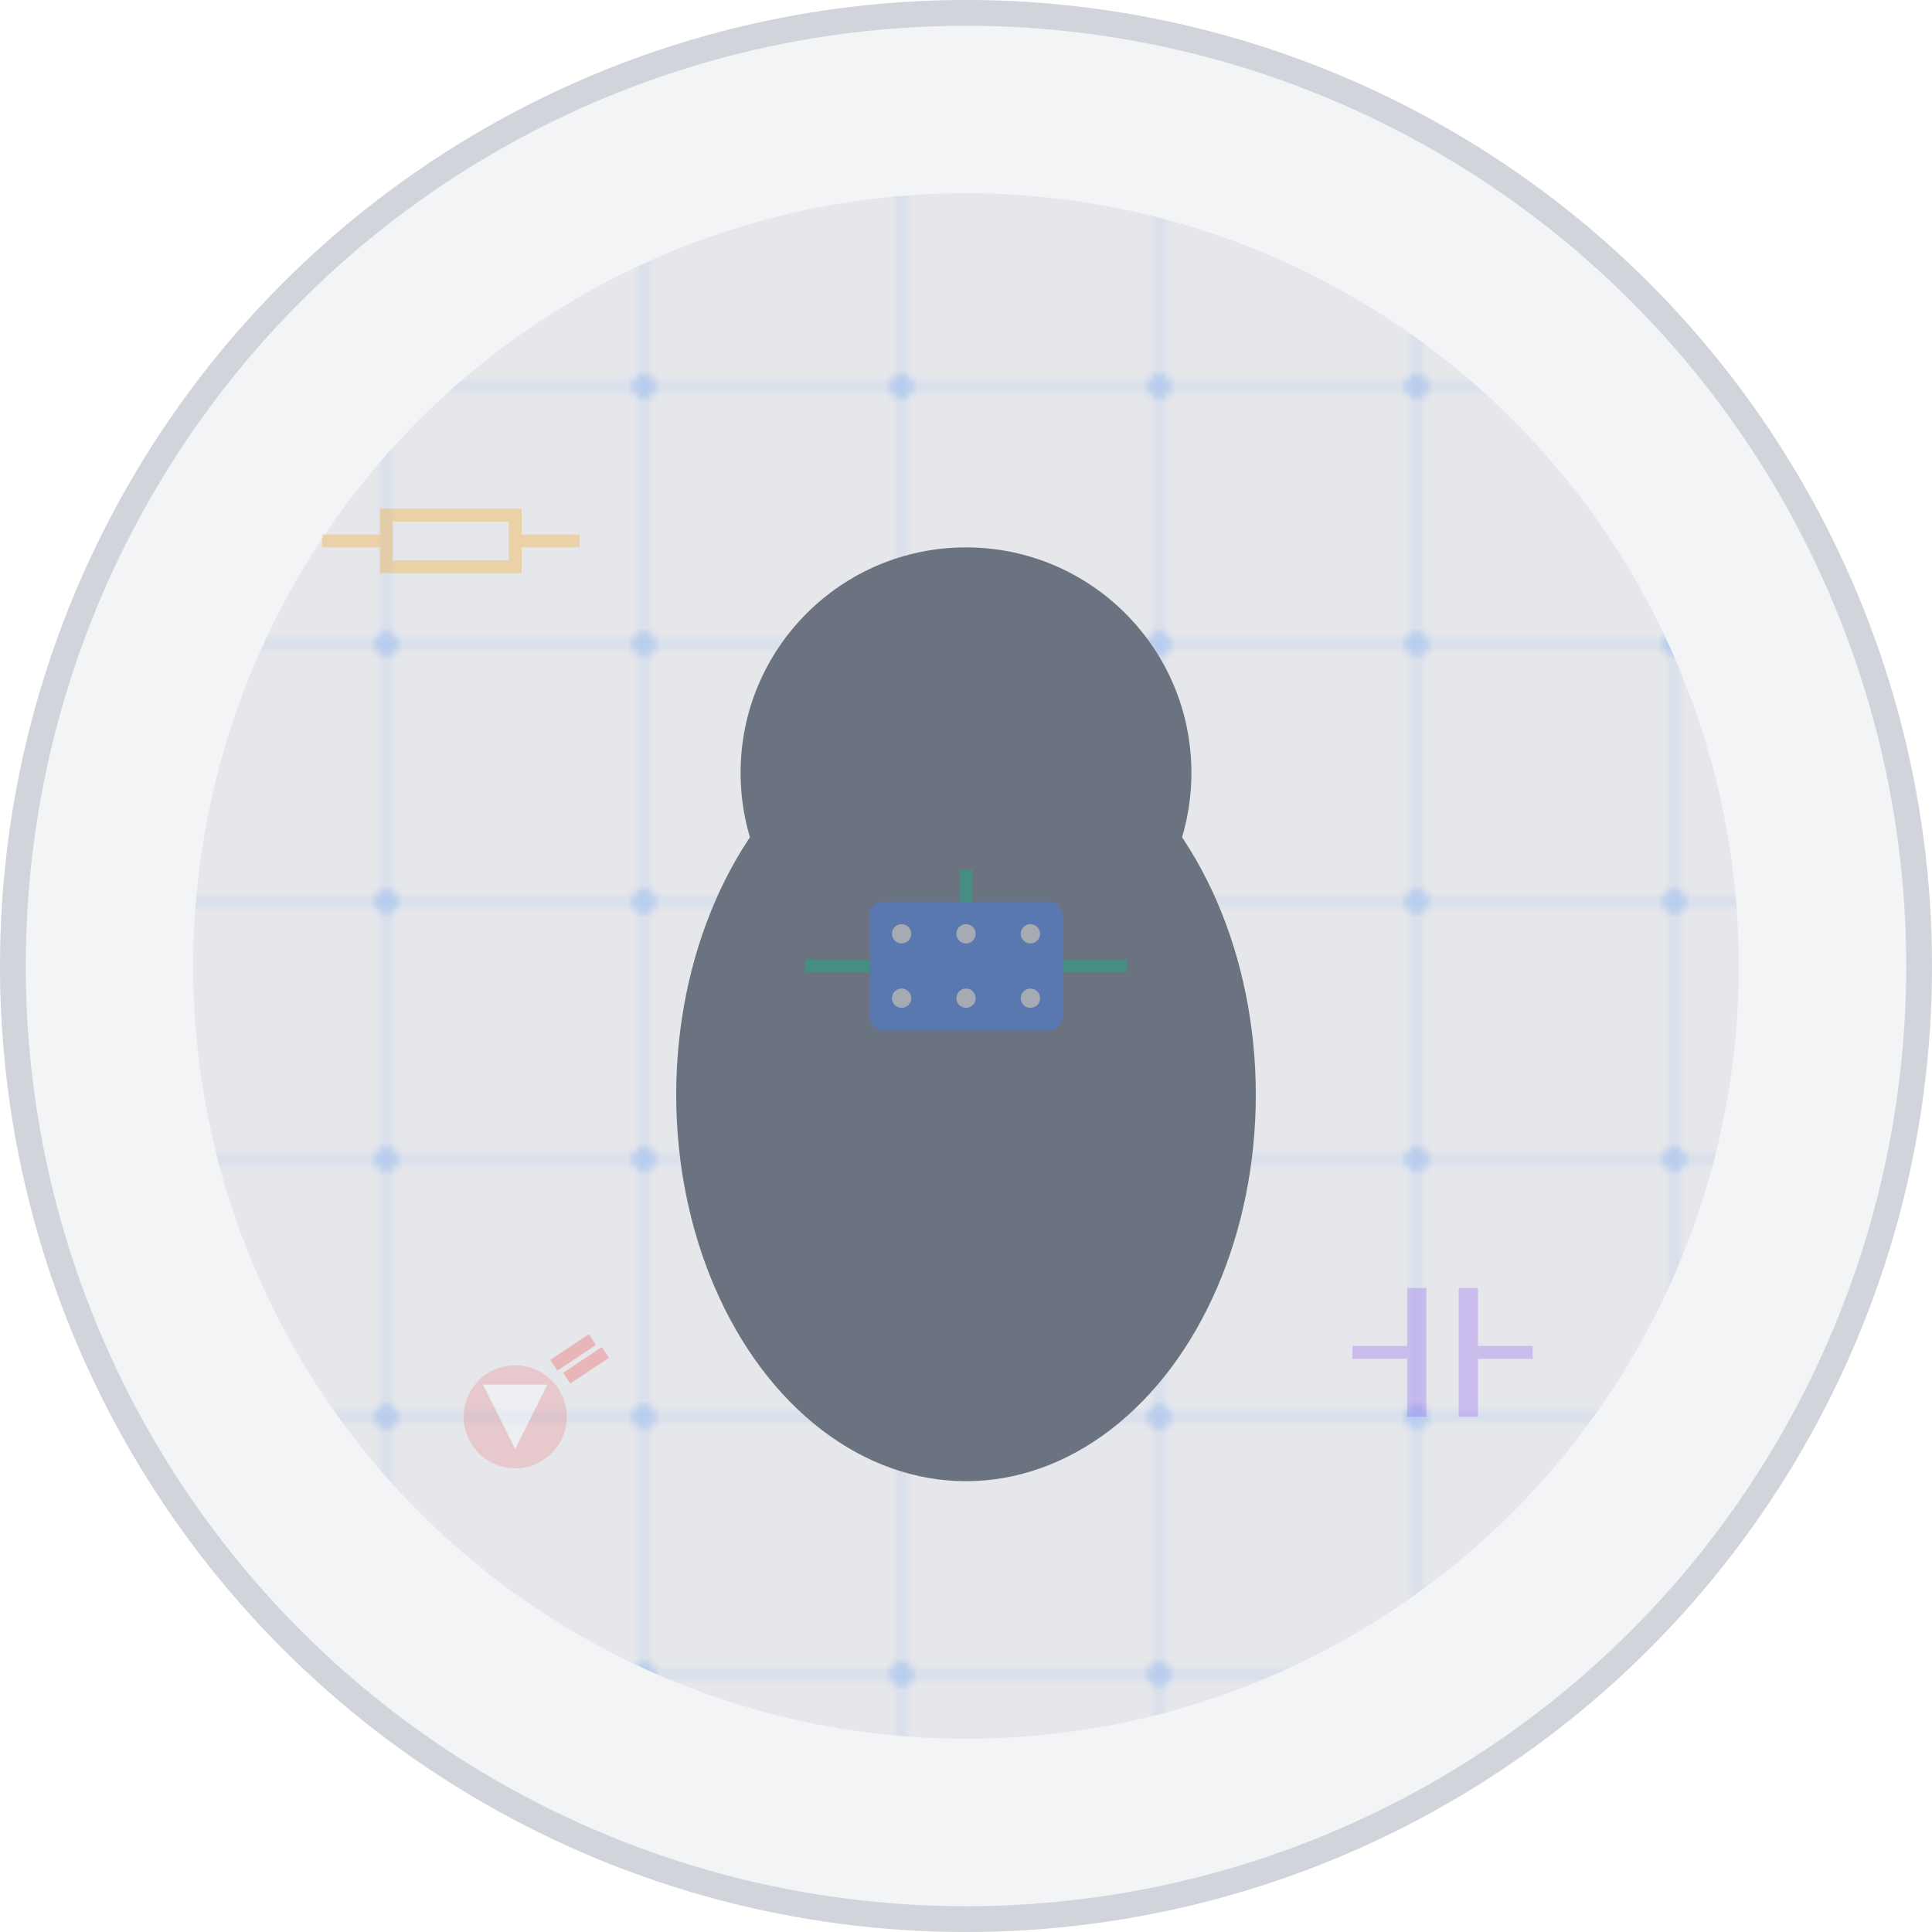 <svg width="300" height="300" viewBox="0 0 300 300" xmlns="http://www.w3.org/2000/svg">
  <!-- Background circle -->
  <circle cx="150" cy="150" r="150" fill="#f3f4f6"/>
  
  <!-- Inner circle -->
  <circle cx="150" cy="150" r="120" fill="#e5e7eb"/>
  
  <!-- Electronics circuit pattern -->
  <defs>
    <pattern id="circuitPattern" x="0" y="0" width="40" height="40" patternUnits="userSpaceOnUse">
      <rect width="40" height="40" fill="none"/>
      <circle cx="20" cy="20" r="2" fill="#3b82f6" opacity="0.3"/>
      <line x1="0" y1="20" x2="40" y2="20" stroke="#3b82f6" stroke-width="1" opacity="0.2"/>
      <line x1="20" y1="0" x2="20" y2="40" stroke="#3b82f6" stroke-width="1" opacity="0.2"/>
    </pattern>
  </defs>
  
  <!-- Apply pattern -->
  <circle cx="150" cy="150" r="120" fill="url(#circuitPattern)" opacity="0.6"/>
  
  <!-- Profile silhouette -->
  <g transform="translate(150,150)">
    <!-- Head -->
    <circle cx="0" cy="-30" r="35" fill="#6b7280"/>
    
    <!-- Body -->
    <ellipse cx="0" cy="20" rx="45" ry="60" fill="#6b7280"/>
    
    <!-- Electronics overlay -->
    <g opacity="0.4">
      <!-- Microchip -->
      <rect x="-15" y="-10" width="30" height="20" fill="#3b82f6" rx="2"/>
      <circle cx="-10" cy="-5" r="1.5" fill="#ffffff"/>
      <circle cx="0" cy="-5" r="1.5" fill="#ffffff"/>
      <circle cx="10" cy="-5" r="1.5" fill="#ffffff"/>
      <circle cx="-10" cy="5" r="1.5" fill="#ffffff"/>
      <circle cx="0" cy="5" r="1.5" fill="#ffffff"/>
      <circle cx="10" cy="5" r="1.5" fill="#ffffff"/>
      
      <!-- Circuit traces -->
      <line x1="-25" y1="0" x2="-15" y2="0" stroke="#10b981" stroke-width="2"/>
      <line x1="15" y1="0" x2="25" y2="0" stroke="#10b981" stroke-width="2"/>
      <line x1="0" y1="-15" x2="0" y2="-10" stroke="#10b981" stroke-width="2"/>
    </g>
  </g>
  
  <!-- Decorative elements -->
  <g opacity="0.3">
    <!-- Resistor symbol -->
    <g transform="translate(60,80)">
      <rect x="0" y="0" width="20" height="8" fill="none" stroke="#f59e0b" stroke-width="2"/>
      <line x1="-10" y1="4" x2="0" y2="4" stroke="#f59e0b" stroke-width="2"/>
      <line x1="20" y1="4" x2="30" y2="4" stroke="#f59e0b" stroke-width="2"/>
    </g>
    
    <!-- Capacitor symbol -->
    <g transform="translate(220,200)">
      <line x1="0" y1="0" x2="0" y2="20" stroke="#8b5cf6" stroke-width="3"/>
      <line x1="8" y1="0" x2="8" y2="20" stroke="#8b5cf6" stroke-width="3"/>
      <line x1="-10" y1="10" x2="0" y2="10" stroke="#8b5cf6" stroke-width="2"/>
      <line x1="8" y1="10" x2="18" y2="10" stroke="#8b5cf6" stroke-width="2"/>
    </g>
    
    <!-- LED symbol -->
    <g transform="translate(80,220)">
      <circle cx="0" cy="0" r="8" fill="#ef4444" opacity="0.6"/>
      <polygon points="-5,-5 5,-5 0,5" fill="#ffffff"/>
      <line x1="6" y1="-8" x2="12" y2="-12" stroke="#ef4444" stroke-width="2"/>
      <line x1="8" y1="-6" x2="14" y2="-10" stroke="#ef4444" stroke-width="2"/>
    </g>
  </g>
  
  <!-- Border -->
  <circle cx="150" cy="150" r="148" fill="none" stroke="#d1d5db" stroke-width="4"/>
</svg>
